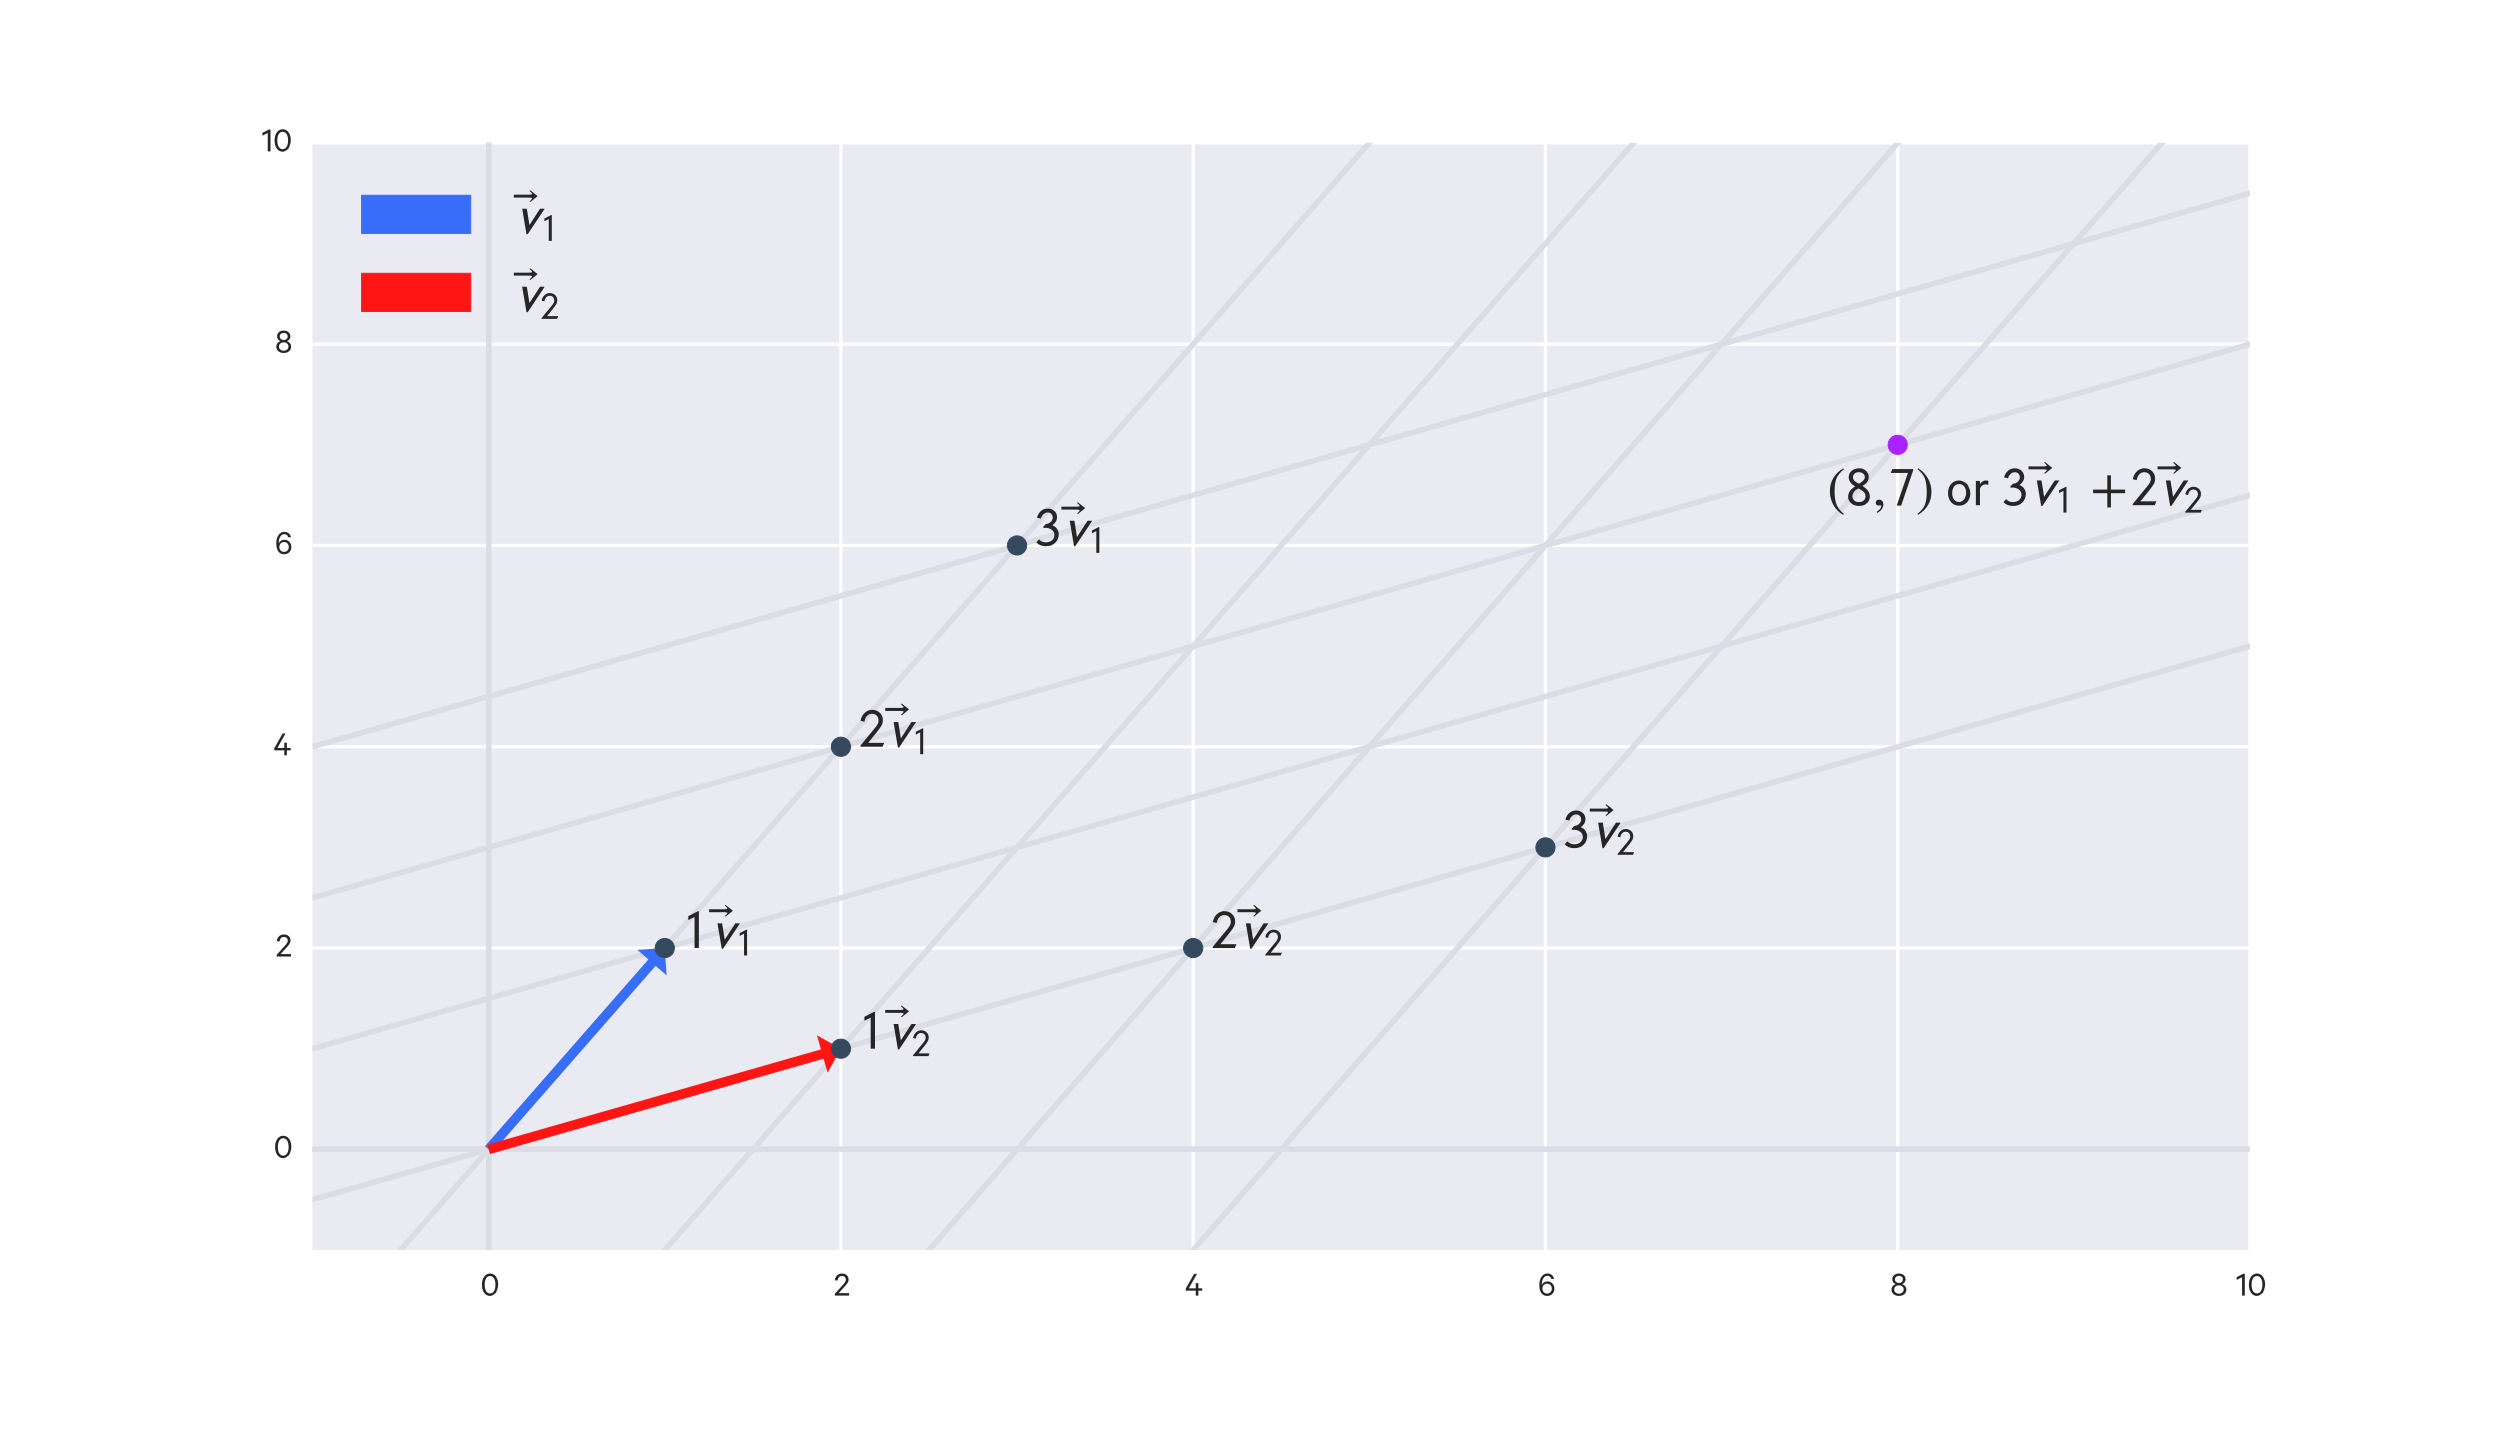 <svg xmlns="http://www.w3.org/2000/svg" xmlns:xlink="http://www.w3.org/1999/xlink" height="576pt" version="1.1" viewBox="0 0 1008 576" width="1008pt">
 <defs>
  <clipPath id="p708c181e55">
   <rect height="446.4" width="781.2" x="126.0" y="57.6"/>
  </clipPath>
 </defs>
<defs>
  <style type="text/css">
*{stroke-linecap:butt;stroke-linejoin:round;}
  </style>
 </defs>
 <g id="figure_1">
  <g id="patch_1">
   <path d=" M0 576 L1008 576 L1008 0 L0 0 z " style="fill:#ffffff;"/>
  </g>
  <g id="axes_1">
   <g id="patch_2">
    <path d=" M126 504 L907.2 504 L907.2 57.6 L126 57.6 z " style="fill:#eaeaf2;"/>
   </g>
   <g id="matplotlib.axis_1">
    <g id="xtick_1">
     <g id="line2d_1">
      <path clip-path="url(#p708c181e55)" d=" M197.018 504 L197.018 57.6" style="fill:none;stroke:#ffffff;stroke-linecap:round;stroke-width:1.3;"/>
     </g>
     <g id="line2d_2">
      <defs>
       <path d=" M0 0 L0 0" id="m56cc5124a0" style="stroke:#262626;stroke-width:1.3;"/>
      </defs>
      <g>
       <use style="fill:#262626;stroke:#262626;stroke-width:1.3;" x="197.018" xlink:href="#m56cc5124a0" y="504.0"/>
      </g>
     </g>
     <g id="line2d_3">
      <g>
       <use style="fill:#262626;stroke:#262626;stroke-width:1.3;" x="197.018" xlink:href="#m56cc5124a0" y="57.6"/>
      </g>
     </g>
     <g id="text_1">
      <!-- 0 -->
      <defs>
       <path d=" M49.797 16.594 Q37.094 -0.906 26.891 -0.906 Q16.703 -0.906 10.344 7.844 Q4 16.594 4 30.688 Q4 44.797 10.344 53.547 Q16.703 62.297 26.891 62.297 Q37.094 62.297 43.438 53.547 Q49.797 44.797 49.797 30.688 Q49.797 16.594 37.094 -0.906 M26.906 55.203 Q19.594 55.203 15.641 48.5 Q11.703 41.797 11.703 30.688 Q11.703 19.594 15.641 12.891 Q19.594 6.203 26.906 6.203 Q34.094 6.203 38.094 12.953 Q42.094 19.703 42.094 30.703 Q42.094 41.703 38.094 48.453 Q34.094 55.203 26.906 55.203" id="CalibreRegular-30"/>
      </defs>
      <g style="fill:#262626;" transform="translate(193.744 522.395)scale(0.143 -0.143)">
       <use xlink:href="#CalibreRegular-30"/>
      </g>
     </g>
    </g>
    <g id="xtick_2">
     <g id="line2d_4">
      <path clip-path="url(#p708c181e55)" d=" M339.055 504 L339.055 57.6" style="fill:none;stroke:#ffffff;stroke-linecap:round;stroke-width:1.3;"/>
     </g>
     <g id="line2d_5">
      <g>
       <use style="fill:#262626;stroke:#262626;stroke-width:1.3;" x="339.055" xlink:href="#m56cc5124a0" y="504.0"/>
      </g>
     </g>
     <g id="line2d_6">
      <g>
       <use style="fill:#262626;stroke:#262626;stroke-width:1.3;" x="339.055" xlink:href="#m56cc5124a0" y="57.6"/>
      </g>
     </g>
     <g id="text_2">
      <!-- 2 -->
      <defs>
       <path d=" M34.094 44.906 Q34.094 49.594 31.094 52.438 Q28.094 55.297 23 55.297 Q17.594 55.297 14.547 51.938 Q11.5 48.594 11 43 L2.906 43 Q3.797 51.703 9.188 57 Q14.594 62.297 23 62.297 Q31.703 62.297 36.703 57.594 Q41.703 52.906 41.703 45 Q41.703 43.594 41.344 42.094 Q41 40.594 40.641 39.5 Q40.297 38.406 39.344 36.75 Q38.406 35.094 37.906 34.297 Q37.406 33.5 35.906 31.703 Q34.406 29.906 33.906 29.297 Q33.406 28.703 31.547 26.641 Q29.703 24.594 29.297 24.094 L13.703 7 L43 7 L43 0 L2.906 0 L2.906 5.203 L22.703 27 Q27.203 32 28.797 33.797 Q30.406 35.594 32.25 38.891 Q34.094 42.203 34.094 44.906" id="CalibreRegular-32"/>
      </defs>
      <g style="fill:#262626;" transform="translate(336.188 522.395)scale(0.143 -0.143)">
       <use xlink:href="#CalibreRegular-32"/>
      </g>
     </g>
    </g>
    <g id="xtick_3">
     <g id="line2d_7">
      <path clip-path="url(#p708c181e55)" d=" M481.091 504 L481.091 57.6" style="fill:none;stroke:#ffffff;stroke-linecap:round;stroke-width:1.3;"/>
     </g>
     <g id="line2d_8">
      <g>
       <use style="fill:#262626;stroke:#262626;stroke-width:1.3;" x="481.091" xlink:href="#m56cc5124a0" y="504.0"/>
      </g>
     </g>
     <g id="line2d_9">
      <g>
       <use style="fill:#262626;stroke:#262626;stroke-width:1.3;" x="481.091" xlink:href="#m56cc5124a0" y="57.6"/>
      </g>
     </g>
     <g id="text_3">
      <!-- 4 -->
      <defs>
       <path d=" M33.797 61.406 L10.906 20.5 L30.5 20.5 L30.5 35.297 L37.797 35.297 L37.797 20.5 L48.594 20.5 L48.594 13.906 L37.797 13.906 L37.797 0 L30.5 0 L30.5 13.906 L2.203 13.906 L2.203 19.5 L25.797 61.406 z " id="CalibreRegular-34"/>
      </defs>
      <g style="fill:#262626;" transform="translate(477.774 522.395)scale(0.143 -0.143)">
       <use xlink:href="#CalibreRegular-34"/>
      </g>
     </g>
    </g>
    <g id="xtick_4">
     <g id="line2d_10">
      <path clip-path="url(#p708c181e55)" d=" M623.127 504 L623.127 57.6" style="fill:none;stroke:#ffffff;stroke-linecap:round;stroke-width:1.3;"/>
     </g>
     <g id="line2d_11">
      <g>
       <use style="fill:#262626;stroke:#262626;stroke-width:1.3;" x="623.127" xlink:href="#m56cc5124a0" y="504.0"/>
      </g>
     </g>
     <g id="line2d_12">
      <g>
       <use style="fill:#262626;stroke:#262626;stroke-width:1.3;" x="623.127" xlink:href="#m56cc5124a0" y="57.6"/>
      </g>
     </g>
     <g id="text_4">
      <!-- 6 -->
      <defs>
       <path d=" M12.703 19.594 Q12.703 13.594 16.391 9.688 Q20.094 5.797 26 5.797 Q31.797 5.797 35.5 9.641 Q39.203 13.5 39.203 19.594 Q39.203 25.703 35.5 29.641 Q31.797 33.594 26 33.594 Q20.094 33.594 16.391 29.688 Q12.703 25.797 12.703 19.594 M45.594 47.094 L37.797 47.094 Q35 55.797 26.5 55.797 Q19.797 55.797 15.391 49.047 Q11 42.297 11 32.297 Q11 32 11.047 30.953 Q11.094 29.906 11.094 29.594 Q12.594 34.297 16.891 37.188 Q21.203 40.094 26.594 40.094 Q35.297 40.094 40.891 34.141 Q46.5 28.203 46.5 19.703 Q46.5 11 40.797 5.047 Q35.094 -0.906 25.906 -0.906 Q13.406 -0.906 7.594 10.797 Q4 18.406 4 29.594 Q4 44.406 10.25 53.344 Q16.5 62.297 26.5 62.297 Q41.703 62.297 45.594 47.094" id="CalibreRegular-36"/>
      </defs>
      <g style="fill:#262626;" transform="translate(620.089 522.395)scale(0.143 -0.143)">
       <use xlink:href="#CalibreRegular-36"/>
      </g>
     </g>
    </g>
    <g id="xtick_5">
     <g id="line2d_13">
      <path clip-path="url(#p708c181e55)" d=" M765.164 504 L765.164 57.6" style="fill:none;stroke:#ffffff;stroke-linecap:round;stroke-width:1.3;"/>
     </g>
     <g id="line2d_14">
      <g>
       <use style="fill:#262626;stroke:#262626;stroke-width:1.3;" x="765.164" xlink:href="#m56cc5124a0" y="504.0"/>
      </g>
     </g>
     <g id="line2d_15">
      <g>
       <use style="fill:#262626;stroke:#262626;stroke-width:1.3;" x="765.164" xlink:href="#m56cc5124a0" y="57.6"/>
      </g>
     </g>
     <g id="text_5">
      <!-- 8 -->
      <defs>
       <path d=" M24.297 5.5 Q30.203 5.5 33.953 8.797 Q37.703 12.094 37.703 17.297 Q37.703 22.5 33.953 25.75 Q30.203 29 24.297 29 Q18.5 29 14.75 25.75 Q11 22.5 11 17.297 Q11 12.094 14.75 8.797 Q18.5 5.5 24.297 5.5 M24.297 35.594 Q29.203 35.594 32.391 38.391 Q35.594 41.203 35.594 45.703 Q35.594 50.203 32.391 53.047 Q29.203 55.906 24.297 55.906 Q19.5 55.906 16.297 53.047 Q13.094 50.203 13.094 45.703 Q13.094 41.297 16.297 38.438 Q19.5 35.594 24.297 35.594 M24.297 -0.906 Q15.297 -0.906 9.344 4 Q3.406 8.906 3.406 16.703 Q3.406 22.5 6.75 26.703 Q10.094 30.906 15.406 32.297 Q11 33.797 8.297 37.5 Q5.594 41.203 5.594 46.094 Q5.594 53.406 10.938 57.844 Q16.297 62.297 24.297 62.297 Q32.406 62.297 37.75 57.844 Q43.094 53.406 43.094 46.094 Q43.094 41.203 40.344 37.547 Q37.594 33.906 33.297 32.297 Q38.5 30.906 41.891 26.703 Q45.297 22.5 45.297 16.703 Q45.297 8.906 39.344 4 Q33.406 -0.906 24.297 -0.906" id="CalibreRegular-38"/>
      </defs>
      <g style="fill:#262626;" transform="translate(762.168 522.395)scale(0.143 -0.143)">
       <use xlink:href="#CalibreRegular-38"/>
      </g>
     </g>
    </g>
    <g id="xtick_6">
     <g id="line2d_16">
      <path clip-path="url(#p708c181e55)" d=" M907.2 504 L907.2 57.6" style="fill:none;stroke:#ffffff;stroke-linecap:round;stroke-width:1.3;"/>
     </g>
     <g id="line2d_17">
      <g>
       <use style="fill:#262626;stroke:#262626;stroke-width:1.3;" x="907.2" xlink:href="#m56cc5124a0" y="504.0"/>
      </g>
     </g>
     <g id="line2d_18">
      <g>
       <use style="fill:#262626;stroke:#262626;stroke-width:1.3;" x="907.2" xlink:href="#m56cc5124a0" y="57.6"/>
      </g>
     </g>
     <g id="text_6">
      <!-- 10 -->
      <defs>
       <path d=" M25.406 61.5 L25.406 0 L17.703 0 L17.703 52 L2.5 44.203 L2.5 52.203 L20.703 61.5 z " id="CalibreRegular-31"/>
      </defs>
      <g style="fill:#262626;" transform="translate(901.465 522.395)scale(0.143 -0.143)">
       <use xlink:href="#CalibreRegular-31"/>
       <use x="32.9" xlink:href="#CalibreRegular-30"/>
      </g>
     </g>
    </g>
   </g>
   <g id="matplotlib.axis_2">
    <g id="ytick_1">
     <g id="line2d_19">
      <path clip-path="url(#p708c181e55)" d=" M126 463.418 L907.2 463.418" style="fill:none;stroke:#ffffff;stroke-linecap:round;stroke-width:1.3;"/>
     </g>
     <g id="line2d_20">
      <g>
       <use style="fill:#262626;stroke:#262626;stroke-width:1.3;" x="126.0" xlink:href="#m56cc5124a0" y="463.418"/>
      </g>
     </g>
     <g id="line2d_21">
      <g>
       <use style="fill:#262626;stroke:#262626;stroke-width:1.3;" x="907.2" xlink:href="#m56cc5124a0" y="463.418"/>
      </g>
     </g>
     <g id="text_7">
      <!-- 0 -->
      <g style="fill:#262626;" transform="translate(110.351 466.85)scale(0.143 -0.143)">
       <use xlink:href="#CalibreRegular-30"/>
      </g>
     </g>
    </g>
    <g id="ytick_2">
     <g id="line2d_22">
      <path clip-path="url(#p708c181e55)" d=" M126 382.255 L907.2 382.255" style="fill:none;stroke:#ffffff;stroke-linecap:round;stroke-width:1.3;"/>
     </g>
     <g id="line2d_23">
      <g>
       <use style="fill:#262626;stroke:#262626;stroke-width:1.3;" x="126.0" xlink:href="#m56cc5124a0" y="382.255"/>
      </g>
     </g>
     <g id="line2d_24">
      <g>
       <use style="fill:#262626;stroke:#262626;stroke-width:1.3;" x="907.2" xlink:href="#m56cc5124a0" y="382.255"/>
      </g>
     </g>
     <g id="text_8">
      <!-- 2 -->
      <g style="fill:#262626;" transform="translate(111.167 385.687)scale(0.143 -0.143)">
       <use xlink:href="#CalibreRegular-32"/>
      </g>
     </g>
    </g>
    <g id="ytick_3">
     <g id="line2d_25">
      <path clip-path="url(#p708c181e55)" d=" M126 301.091 L907.2 301.091" style="fill:none;stroke:#ffffff;stroke-linecap:round;stroke-width:1.3;"/>
     </g>
     <g id="line2d_26">
      <g>
       <use style="fill:#262626;stroke:#262626;stroke-width:1.3;" x="126.0" xlink:href="#m56cc5124a0" y="301.091"/>
      </g>
     </g>
     <g id="line2d_27">
      <g>
       <use style="fill:#262626;stroke:#262626;stroke-width:1.3;" x="907.2" xlink:href="#m56cc5124a0" y="301.091"/>
      </g>
     </g>
     <g id="text_9">
      <!-- 4 -->
      <g style="fill:#262626;" transform="translate(110.266 304.523)scale(0.143 -0.143)">
       <use xlink:href="#CalibreRegular-34"/>
      </g>
     </g>
    </g>
    <g id="ytick_4">
     <g id="line2d_28">
      <path clip-path="url(#p708c181e55)" d=" M126 219.927 L907.2 219.927" style="fill:none;stroke:#ffffff;stroke-linecap:round;stroke-width:1.3;"/>
     </g>
     <g id="line2d_29">
      <g>
       <use style="fill:#262626;stroke:#262626;stroke-width:1.3;" x="126.0" xlink:href="#m56cc5124a0" y="219.927"/>
      </g>
     </g>
     <g id="line2d_30">
      <g>
       <use style="fill:#262626;stroke:#262626;stroke-width:1.3;" x="907.2" xlink:href="#m56cc5124a0" y="219.927"/>
      </g>
     </g>
     <g id="text_10">
      <!-- 6 -->
      <g style="fill:#262626;" transform="translate(110.823 223.359)scale(0.143 -0.143)">
       <use xlink:href="#CalibreRegular-36"/>
      </g>
     </g>
    </g>
    <g id="ytick_5">
     <g id="line2d_31">
      <path clip-path="url(#p708c181e55)" d=" M126 138.764 L907.2 138.764" style="fill:none;stroke:#ffffff;stroke-linecap:round;stroke-width:1.3;"/>
     </g>
     <g id="line2d_32">
      <g>
       <use style="fill:#262626;stroke:#262626;stroke-width:1.3;" x="126.0" xlink:href="#m56cc5124a0" y="138.764"/>
      </g>
     </g>
     <g id="line2d_33">
      <g>
       <use style="fill:#262626;stroke:#262626;stroke-width:1.3;" x="907.2" xlink:href="#m56cc5124a0" y="138.764"/>
      </g>
     </g>
     <g id="text_11">
      <!-- 8 -->
      <g style="fill:#262626;" transform="translate(110.91 142.196)scale(0.143 -0.143)">
       <use xlink:href="#CalibreRegular-38"/>
      </g>
     </g>
    </g>
    <g id="ytick_6">
     <g id="line2d_34">
      <path clip-path="url(#p708c181e55)" d=" M126 57.6 L907.2 57.6" style="fill:none;stroke:#ffffff;stroke-linecap:round;stroke-width:1.3;"/>
     </g>
     <g id="line2d_35">
      <g>
       <use style="fill:#262626;stroke:#262626;stroke-width:1.3;" x="126.0" xlink:href="#m56cc5124a0" y="57.6"/>
      </g>
     </g>
     <g id="line2d_36">
      <g>
       <use style="fill:#262626;stroke:#262626;stroke-width:1.3;" x="907.2" xlink:href="#m56cc5124a0" y="57.6"/>
      </g>
     </g>
     <g id="text_12">
      <!-- 10 -->
      <g style="fill:#262626;" transform="translate(105.431 61.032)scale(0.143 -0.143)">
       <use xlink:href="#CalibreRegular-31"/>
       <use x="32.9" xlink:href="#CalibreRegular-30"/>
      </g>
     </g>
    </g>
   </g>
   <g id="line2d_37">
    <path clip-path="url(#p708c181e55)" d=" M126 463.418 L907.2 463.418" style="fill:none;stroke:#dcdce6;stroke-linecap:round;stroke-width:2;"/>
   </g>
   <g id="line2d_38">
    <path clip-path="url(#p708c181e55)" d=" M197.018 504 L197.018 57.6" style="fill:none;stroke:#dcdce6;stroke-linecap:round;stroke-width:2;"/>
   </g>
   <g id="line2d_39">
    <path clip-path="url(#p708c181e55)" d=" M126 483.709 L907.2 260.509 L907.2 260.509" style="fill:none;stroke:#dcdce6;stroke-linecap:round;stroke-width:2.275;"/>
   </g>
   <g id="line2d_40">
    <path clip-path="url(#p708c181e55)" d=" M126 463.418 L907.2 463.418" style="fill:none;stroke:#dcdce6;stroke-linecap:round;stroke-width:2;"/>
   </g>
   <g id="line2d_41">
    <path clip-path="url(#p708c181e55)" d=" M197.018 504 L197.018 57.6" style="fill:none;stroke:#dcdce6;stroke-linecap:round;stroke-width:2;"/>
   </g>
   <g id="line2d_42">
    <path clip-path="url(#p708c181e55)" d=" M126 544.582 L603.384 -1 L603.384 -1" style="fill:none;stroke:#dcdce6;stroke-linecap:round;stroke-width:2.275;"/>
   </g>
   <g id="line2d_43">
    <path clip-path="url(#p708c181e55)" d=" M126 463.418 L907.2 463.418" style="fill:none;stroke:#dcdce6;stroke-linecap:round;stroke-width:2;"/>
   </g>
   <g id="line2d_44">
    <path clip-path="url(#p708c181e55)" d=" M197.018 504 L197.018 57.6" style="fill:none;stroke:#dcdce6;stroke-linecap:round;stroke-width:2;"/>
   </g>
   <g id="line2d_45">
    <path clip-path="url(#p708c181e55)" d=" M126 422.836 L907.2 199.636 L907.2 199.636" style="fill:none;stroke:#dcdce6;stroke-linecap:round;stroke-width:2.275;"/>
   </g>
   <g id="line2d_46">
    <path clip-path="url(#p708c181e55)" d=" M126 463.418 L907.2 463.418" style="fill:none;stroke:#dcdce6;stroke-linecap:round;stroke-width:2;"/>
   </g>
   <g id="line2d_47">
    <path clip-path="url(#p708c181e55)" d=" M197.018 504 L197.018 57.6" style="fill:none;stroke:#dcdce6;stroke-linecap:round;stroke-width:2;"/>
   </g>
   <g id="line2d_48">
    <path clip-path="url(#p708c181e55)" d=" M204.161 577 L709.911 -1 L709.911 -1" style="fill:none;stroke:#dcdce6;stroke-linecap:round;stroke-width:2.275;"/>
   </g>
   <g id="line2d_49">
    <path clip-path="url(#p708c181e55)" d=" M126 463.418 L907.2 463.418" style="fill:none;stroke:#dcdce6;stroke-linecap:round;stroke-width:2;"/>
   </g>
   <g id="line2d_50">
    <path clip-path="url(#p708c181e55)" d=" M197.018 504 L197.018 57.6" style="fill:none;stroke:#dcdce6;stroke-linecap:round;stroke-width:2;"/>
   </g>
   <g id="line2d_51">
    <path clip-path="url(#p708c181e55)" d=" M126 361.964 L907.2 138.764 L907.2 138.764" style="fill:none;stroke:#dcdce6;stroke-linecap:round;stroke-width:2.275;"/>
   </g>
   <g id="line2d_52">
    <path clip-path="url(#p708c181e55)" d=" M126 463.418 L907.2 463.418" style="fill:none;stroke:#dcdce6;stroke-linecap:round;stroke-width:2;"/>
   </g>
   <g id="line2d_53">
    <path clip-path="url(#p708c181e55)" d=" M197.018 504 L197.018 57.6" style="fill:none;stroke:#dcdce6;stroke-linecap:round;stroke-width:2;"/>
   </g>
   <g id="line2d_54">
    <path clip-path="url(#p708c181e55)" d=" M310.689 577 L816.439 -1 L816.439 -1" style="fill:none;stroke:#dcdce6;stroke-linecap:round;stroke-width:2.275;"/>
   </g>
   <g id="line2d_55">
    <path clip-path="url(#p708c181e55)" d=" M126 463.418 L907.2 463.418" style="fill:none;stroke:#dcdce6;stroke-linecap:round;stroke-width:2;"/>
   </g>
   <g id="line2d_56">
    <path clip-path="url(#p708c181e55)" d=" M197.018 504 L197.018 57.6" style="fill:none;stroke:#dcdce6;stroke-linecap:round;stroke-width:2;"/>
   </g>
   <g id="line2d_57">
    <path clip-path="url(#p708c181e55)" d=" M126 301.091 L907.2 77.891 L907.2 77.891" style="fill:none;stroke:#dcdce6;stroke-linecap:round;stroke-width:2.275;"/>
   </g>
   <g id="line2d_58">
    <path clip-path="url(#p708c181e55)" d=" M126 463.418 L907.2 463.418" style="fill:none;stroke:#dcdce6;stroke-linecap:round;stroke-width:2;"/>
   </g>
   <g id="line2d_59">
    <path clip-path="url(#p708c181e55)" d=" M197.018 504 L197.018 57.6" style="fill:none;stroke:#dcdce6;stroke-linecap:round;stroke-width:2;"/>
   </g>
   <g id="line2d_60">
    <path clip-path="url(#p708c181e55)" d=" M417.216 577 L907.2 17.018 L907.2 17.018" style="fill:none;stroke:#dcdce6;stroke-linecap:round;stroke-width:2.275;"/>
   </g>
   <g id="patch_3">
    <path d=" M126 504 L126 57.6" style="fill:none;"/>
   </g>
   <g id="patch_4">
    <path d=" M126 57.6 L907.2 57.6" style="fill:none;"/>
   </g>
   <g id="patch_5">
    <path d=" M907.2 504 L907.2 57.6" style="fill:none;"/>
   </g>
   <g id="patch_6">
    <path d=" M126 504 L907.2 504" style="fill:none;"/>
   </g>
   <g id="Quiver_1">
    <path clip-path="url(#p708c181e55)" d=" M195.548 462.132 L261.422 386.848 L257.013 382.989 L268.036 382.255 L268.771 393.278 L264.362 389.42 L198.488 464.704 L195.548 462.132" style="fill:#386df9;"/>
    <path clip-path="url(#p708c181e55)" d=" M196.482 461.54 L331.007 423.105 L329.397 417.471 L339.055 422.836 L333.689 432.494 L332.08 426.86 L197.555 465.296 L196.482 461.54" style="fill:#ff1614;"/>
   </g>
   <g id="PathCollection_1">
    <defs>
     <path d=" M0 3.873 C1.027 3.873 2.012 3.465 2.739 2.739 C3.465 2.012 3.873 1.027 3.873 0 C3.873 -1.027 3.465 -2.012 2.739 -2.739 C2.012 -3.465 1.027 -3.873 0 -3.873 C-1.027 -3.873 -2.012 -3.465 -2.739 -2.739 C-3.465 -2.012 -3.873 -1.027 -3.873 0 C-3.873 1.027 -3.465 2.012 -2.739 2.739 C-2.012 3.465 -1.027 3.873 0 3.873 z " id="mf841d97adc" style="stroke:#34495e;stroke-width:0.39;"/>
    </defs>
    <g clip-path="url(#p708c181e55)">
     <use style="fill:#34495e;stroke:#34495e;stroke-width:0.39;" x="268.036" xlink:href="#mf841d97adc" y="382.255"/>
    </g>
   </g>
   <g id="PathCollection_2">
    <g clip-path="url(#p708c181e55)">
     <use style="fill:#34495e;stroke:#34495e;stroke-width:0.39;" x="339.055" xlink:href="#mf841d97adc" y="422.836"/>
    </g>
   </g>
   <g id="PathCollection_3">
    <g clip-path="url(#p708c181e55)">
     <use style="fill:#34495e;stroke:#34495e;stroke-width:0.39;" x="339.055" xlink:href="#mf841d97adc" y="301.091"/>
    </g>
   </g>
   <g id="PathCollection_4">
    <g clip-path="url(#p708c181e55)">
     <use style="fill:#34495e;stroke:#34495e;stroke-width:0.39;" x="481.091" xlink:href="#mf841d97adc" y="382.255"/>
    </g>
   </g>
   <g id="PathCollection_5">
    <g clip-path="url(#p708c181e55)">
     <use style="fill:#34495e;stroke:#34495e;stroke-width:0.39;" x="410.073" xlink:href="#mf841d97adc" y="219.927"/>
    </g>
   </g>
   <g id="PathCollection_6">
    <g clip-path="url(#p708c181e55)">
     <use style="fill:#34495e;stroke:#34495e;stroke-width:0.39;" x="623.127" xlink:href="#mf841d97adc" y="341.673"/>
    </g>
   </g>
   <g id="text_13">
    <!-- $1\vec v_1$ -->
    <defs>
     <path d=" M55.5 45.297 L24.406 -1.406 L22.203 -1.406 L14.297 45.297 L22.797 45.297 L27.594 15.406 L47 45.297 z " id="STIXGeneral-Italic-1d637"/>
     <path d=" M30.203 0 L22.297 0 L22.297 57 Q20.094 56 15.75 53.75 Q11.406 51.5 10.797 51.203 L10.797 58.5 L28.797 67.703 L30.203 67.203 z " id="STIXGeneral-Regular-1d7e3"/>
     <path d=" M-1.703 65.406 L-14.906 54.797 L-16.703 55.594 Q-11.797 59.703 -11.797 61.203 Q-11.797 62.703 -16.703 62.703 L-45.297 62.703 L-45.297 68.094 L-16.703 68.094 Q-11.797 68.094 -11.797 69.594 Q-11.797 69.906 -12 70.25 Q-12.203 70.594 -12.75 71.141 Q-13.297 71.703 -13.75 72.203 Q-14.203 72.703 -15.203 73.641 Q-16.203 74.594 -16.797 75.203 L-15 76 z " id="STIXGeneral-Regular-20d7"/>
    </defs>
    <g style="fill:#262626;" transform="translate(275.138 382.255)scale(0.22 -0.22)">
     <use xlink:href="#STIXGeneral-Regular-1d7e3"/>
     <use transform="translate(94.297 3.0)" xlink:href="#STIXGeneral-Regular-20d7"/>
     <use transform="translate(50 0.0)" xlink:href="#STIXGeneral-Italic-1d637"/>
     <use transform="translate(97.4 -13.589)scale(0.7)" xlink:href="#STIXGeneral-Regular-1d7e3"/>
    </g>
   </g>
   <g id="text_14">
    <!-- $1\vec v_2$ -->
    <defs>
     <path d=" M46.906 7.094 L44 0 L3.5 0 L3.5 2.094 L21 23.5 L21 23.406 L26.594 30.203 Q30.5 34.906 32.094 36.953 Q33.703 39 35.203 41.953 Q36.703 44.906 36.703 47.5 Q36.703 53.703 33.344 57.094 Q30 60.5 24.203 60.5 Q19.594 60.5 15.75 56.703 Q11.906 52.906 10.906 45.906 L3.703 47.594 Q5.297 56.5 11.188 62.047 Q17.094 67.594 24.906 67.594 Q33.594 67.594 39.094 62.188 Q44.594 56.797 44.594 49.094 Q44.594 43.5 42.5 39.453 Q40.406 35.406 33.703 27 L17.703 7.094 z " id="STIXGeneral-Regular-1d7e4"/>
    </defs>
    <g style="fill:#262626;" transform="translate(346.156 422.836)scale(0.22 -0.22)">
     <use xlink:href="#STIXGeneral-Regular-1d7e3"/>
     <use transform="translate(94.297 3.0)" xlink:href="#STIXGeneral-Regular-20d7"/>
     <use transform="translate(50 0.0)" xlink:href="#STIXGeneral-Italic-1d637"/>
     <use transform="translate(97.4 -13.589)scale(0.7)" xlink:href="#STIXGeneral-Regular-1d7e4"/>
    </g>
   </g>
   <g id="text_15">
    <!-- $2\vec v_1$ -->
    <g style="fill:#262626;" transform="translate(346.156 301.091)scale(0.22 -0.22)">
     <use xlink:href="#STIXGeneral-Regular-1d7e4"/>
     <use transform="translate(94.297 3.0)" xlink:href="#STIXGeneral-Regular-20d7"/>
     <use transform="translate(50 0.0)" xlink:href="#STIXGeneral-Italic-1d637"/>
     <use transform="translate(97.4 -13.589)scale(0.7)" xlink:href="#STIXGeneral-Regular-1d7e3"/>
    </g>
   </g>
   <g id="text_16">
    <!-- $2\vec v_2$ -->
    <g style="fill:#262626;" transform="translate(488.193 382.255)scale(0.22 -0.22)">
     <use xlink:href="#STIXGeneral-Regular-1d7e4"/>
     <use transform="translate(94.297 3.0)" xlink:href="#STIXGeneral-Regular-20d7"/>
     <use transform="translate(50 0.0)" xlink:href="#STIXGeneral-Italic-1d637"/>
     <use transform="translate(97.4 -13.589)scale(0.7)" xlink:href="#STIXGeneral-Regular-1d7e4"/>
    </g>
   </g>
   <g id="text_17">
    <!-- $3\vec v_1$ -->
    <defs>
     <path d=" M11.297 49.203 L4.203 50.906 Q6.406 58.703 11.5 63.141 Q16.594 67.594 24.297 67.594 Q31.406 67.594 36.203 63.094 Q41 58.594 41 51.906 Q41 43 32.406 37 Q38 35 41.047 30.344 Q44.094 25.703 44.094 21 Q44.094 11.297 37.797 5 Q31.406 -1.406 20.5 -1.406 Q9.5 -1.406 3.094 5.594 L7.797 11.203 Q12.906 5.703 20 5.703 Q27.406 5.703 31.594 9.297 Q36.203 13.203 36.203 19.094 Q36.203 24.297 32.453 27.797 Q28.703 31.297 22.203 32.203 L15.797 32.203 L15.797 34.297 L20.594 39.406 Q25.094 39.406 29.094 42.844 Q33.094 46.297 33.094 51.203 Q33.094 55.406 30.438 57.953 Q27.797 60.5 24 60.5 Q20 60.5 16.547 57.641 Q13.094 54.797 11.297 49.203" id="STIXGeneral-Regular-1d7e5"/>
    </defs>
    <g style="fill:#262626;" transform="translate(417.175 219.927)scale(0.22 -0.22)">
     <use xlink:href="#STIXGeneral-Regular-1d7e5"/>
     <use transform="translate(94.297 3.0)" xlink:href="#STIXGeneral-Regular-20d7"/>
     <use transform="translate(50 0.0)" xlink:href="#STIXGeneral-Italic-1d637"/>
     <use transform="translate(97.4 -13.589)scale(0.7)" xlink:href="#STIXGeneral-Regular-1d7e3"/>
    </g>
   </g>
   <g id="text_18">
    <!-- $3\vec v_2$ -->
    <g style="fill:#262626;" transform="translate(630.229 341.673)scale(0.22 -0.22)">
     <use xlink:href="#STIXGeneral-Regular-1d7e5"/>
     <use transform="translate(94.297 3.0)" xlink:href="#STIXGeneral-Regular-20d7"/>
     <use transform="translate(50 0.0)" xlink:href="#STIXGeneral-Italic-1d637"/>
     <use transform="translate(97.4 -13.589)scale(0.7)" xlink:href="#STIXGeneral-Regular-1d7e4"/>
    </g>
   </g>
   <g id="text_19">
    <!-- $(8,7)$ or $3\vec v_1 + 2 \vec v_2$ -->
    <defs>
     <path d=" M33 45.297 Q44.297 32.406 44.297 22.203 Q44.297 12 38.641 5.547 Q33 -0.906 23.891 -0.906 Q14.797 -0.906 9.141 5.547 Q3.5 12 3.5 22.203 Q3.5 32.406 9.141 38.844 Q14.797 45.297 23.891 45.297 Q33 45.297 44.297 32.406 M29.797 5.703 Q36.703 14.797 36.703 22.188 Q36.703 29.594 33.25 34.141 Q29.797 38.703 23.891 38.703 Q18 38.703 14.547 34.141 Q11.094 29.594 11.094 22.188 Q11.094 14.797 14.547 10.25 Q18 5.703 23.891 5.703 Q29.797 5.703 36.703 14.797" id="CalibreRegular-6f"/>
     <path d=" M63.594 22 L37.5 22 L37.5 -4.094 L30.906 -4.094 L30.906 22 L4.797 22 L4.797 28.594 L30.906 28.594 L30.906 54.703 L37.5 54.703 L37.5 28.594 L63.594 28.594 z " id="STIXGeneral-Regular-2b"/>
     <path d=" M30.406 -16.094 L29.203 -17.703 Q17.594 -11.094 11.188 0.5 Q4.797 12.094 4.797 25.203 Q4.797 52.906 29.5 67.594 L30.406 66 Q20.203 57.297 16.797 48.844 Q13.406 40.406 13.406 25.5 Q13.406 10.703 16.906 1.5 Q20.406 -7.703 30.406 -16.094" id="STIXGeneral-Regular-28"/>
     <path id="CalibreRegular-20"/>
     <path d=" M29.5 44.594 L29.5 36.906 Q27.703 38.094 24.5 38.094 Q20.906 38.094 18.094 35.891 Q15.297 33.703 14.203 29.797 L14.203 0 L6.703 0 L6.703 44.406 L14.203 44.406 L14.203 38.594 Q15.703 41.5 18.641 43.391 Q21.594 45.297 25.203 45.297 Q28.094 45.297 29.5 44.594" id="CalibreRegular-72"/>
     <path d=" M8.297 -14.094 L7.297 -12.203 Q15.594 -6.594 15.594 -1.5 Q15.594 -0.203 14.203 -0.203 Q13.797 -0.203 12.844 -0.391 Q11.906 -0.594 11.297 -0.594 Q5.5 -0.594 5.5 4.5 Q5.5 7.094 7.141 8.641 Q8.797 10.203 11.5 10.203 Q14.906 10.203 17.203 7.75 Q19.5 5.297 19.5 1.5 Q19.5 -3.094 16.453 -7.391 Q13.406 -11.703 8.297 -14.094" id="STIXGeneral-Regular-2c"/>
     <path d=" M44.703 16.094 Q44.703 8.797 39.391 3.688 Q34.094 -1.406 24.797 -1.406 Q16.297 -1.406 10.594 3.438 Q4.906 8.297 4.906 15.406 Q4.906 20.797 7.75 25.25 Q10.594 29.703 17.703 34.5 Q6 41.406 6 51.406 Q6 58.594 11.547 63.094 Q17.094 67.594 25.594 67.594 Q32.906 67.594 37.797 62.844 Q42.703 58.094 42.703 52 Q42.703 46.406 40.094 42.703 Q37.5 39 31.094 35.297 Q44.703 27 44.703 16.094 M35.5 51.5 Q35.5 55.5 32.391 58 Q29.297 60.5 24.406 60.5 Q19.797 60.5 16.844 57.844 Q13.906 55.203 13.906 51.797 Q13.906 47.5 16.344 44.844 Q18.797 42.203 24.906 39.406 Q35.5 45.203 35.5 51.5 M27.594 28.594 L24.094 30.5 Q18.906 28.703 15.844 24.641 Q12.797 20.594 12.797 16.297 Q12.797 11.797 16 8.75 Q19.203 5.703 25.203 5.703 Q29.797 5.703 33.297 8.453 Q36.797 11.203 36.797 15.797 Q36.797 20 34.688 22.953 Q32.594 25.906 27.594 28.594" id="STIXGeneral-Regular-1d7ea"/>
     <path d=" M2.906 66 L4.094 67.594 Q15.5 60.797 22 49.188 Q28.5 37.594 28.5 24.703 Q28.5 -2.594 3.797 -17.703 L2.906 -16.094 Q13.203 -7.594 16.547 0.844 Q19.906 9.297 19.906 24.406 Q19.906 39.594 16.547 48.75 Q13.203 57.906 2.906 66" id="STIXGeneral-Regular-29"/>
     <path d=" M45.094 64.203 L23 -0.797 L14.797 -0.797 L35.406 59.094 L3.797 59.094 L6.906 66.203 L45.094 66.203 z " id="STIXGeneral-Regular-1d7e9"/>
    </defs>
    <g style="fill:#262626;" transform="translate(736.756 203.695)scale(0.22 -0.22)">
     <use xlink:href="#STIXGeneral-Regular-28"/>
     <use transform="translate(33.3 0.0)" xlink:href="#STIXGeneral-Regular-1d7ea"/>
     <use transform="translate(83.3 0.0)" xlink:href="#STIXGeneral-Regular-2c"/>
     <use transform="translate(112.42 0.0)" xlink:href="#STIXGeneral-Regular-1d7e9"/>
     <use transform="translate(162.42 0.0)" xlink:href="#STIXGeneral-Regular-29"/>
     <use transform="translate(195.72 0.0)" xlink:href="#CalibreRegular-20"/>
     <use transform="translate(217.82 0.0)" xlink:href="#CalibreRegular-6f"/>
     <use transform="translate(265.62 0.0)" xlink:href="#CalibreRegular-72"/>
     <use transform="translate(297.72 0.0)" xlink:href="#CalibreRegular-20"/>
     <use transform="translate(319.82 0.0)" xlink:href="#STIXGeneral-Regular-1d7e5"/>
     <use transform="translate(414.117 3.0)" xlink:href="#STIXGeneral-Regular-20d7"/>
     <use transform="translate(369.82 0.0)" xlink:href="#STIXGeneral-Italic-1d637"/>
     <use transform="translate(417.22 -13.589)scale(0.7)" xlink:href="#STIXGeneral-Regular-1d7e3"/>
     <use transform="translate(482.34 0.0)" xlink:href="#STIXGeneral-Regular-2b"/>
     <use transform="translate(556.257 0.0)" xlink:href="#STIXGeneral-Regular-1d7e4"/>
     <use transform="translate(650.554 3.0)" xlink:href="#STIXGeneral-Regular-20d7"/>
     <use transform="translate(606.257 0.0)" xlink:href="#STIXGeneral-Italic-1d637"/>
     <use transform="translate(653.657 -13.589)scale(0.7)" xlink:href="#STIXGeneral-Regular-1d7e4"/>
    </g>
   </g>
   <g id="PathCollection_7">
    <defs>
     <path d=" M0 3.873 C1.027 3.873 2.012 3.465 2.739 2.739 C3.465 2.012 3.873 1.027 3.873 0 C3.873 -1.027 3.465 -2.012 2.739 -2.739 C2.012 -3.465 1.027 -3.873 0 -3.873 C-1.027 -3.873 -2.012 -3.465 -2.739 -2.739 C-3.465 -2.012 -3.873 -1.027 -3.873 0 C-3.873 1.027 -3.465 2.012 -2.739 2.739 C-2.012 3.465 -1.027 3.873 0 3.873 z " id="m798e09ee9e" style="stroke:#aa22ff;stroke-width:0.39;"/>
    </defs>
    <g clip-path="url(#p708c181e55)">
     <use style="fill:#aa22ff;stroke:#aa22ff;stroke-width:0.39;" x="765.164" xlink:href="#m798e09ee9e" y="179.345"/>
    </g>
   </g>
   <g id="legend_1">
    <g id="patch_7">
     <path d=" M145.8 94.12 L189.8 94.12 L189.8 78.72 L145.8 78.72 z " style="fill:#386df9;stroke:#386df9;stroke-linejoin:miter;stroke-width:0.39;"/>
    </g>
    <g id="text_20">
     <!-- $\vec v_1$ -->
     <g style="fill:#262626;" transform="translate(207.4 94.12)scale(0.22 -0.22)">
      <use transform="translate(44.297 3.0)" xlink:href="#STIXGeneral-Regular-20d7"/>
      <use xlink:href="#STIXGeneral-Italic-1d637"/>
      <use transform="translate(47.4 -13.589)scale(0.7)" xlink:href="#STIXGeneral-Regular-1d7e3"/>
     </g>
    </g>
    <g id="patch_8">
     <path d=" M145.8 125.58 L189.8 125.58 L189.8 110.18 L145.8 110.18 z " style="fill:#ff1614;stroke:#ff1614;stroke-linejoin:miter;stroke-width:0.39;"/>
    </g>
    <g id="text_21">
     <!-- $\vec v_2$ -->
     <g style="fill:#262626;" transform="translate(207.4 125.58)scale(0.22 -0.22)">
      <use transform="translate(44.297 3.0)" xlink:href="#STIXGeneral-Regular-20d7"/>
      <use xlink:href="#STIXGeneral-Italic-1d637"/>
      <use transform="translate(47.4 -13.589)scale(0.7)" xlink:href="#STIXGeneral-Regular-1d7e4"/>
     </g>
    </g>
   </g>
  </g>
 </g>
 </svg>
